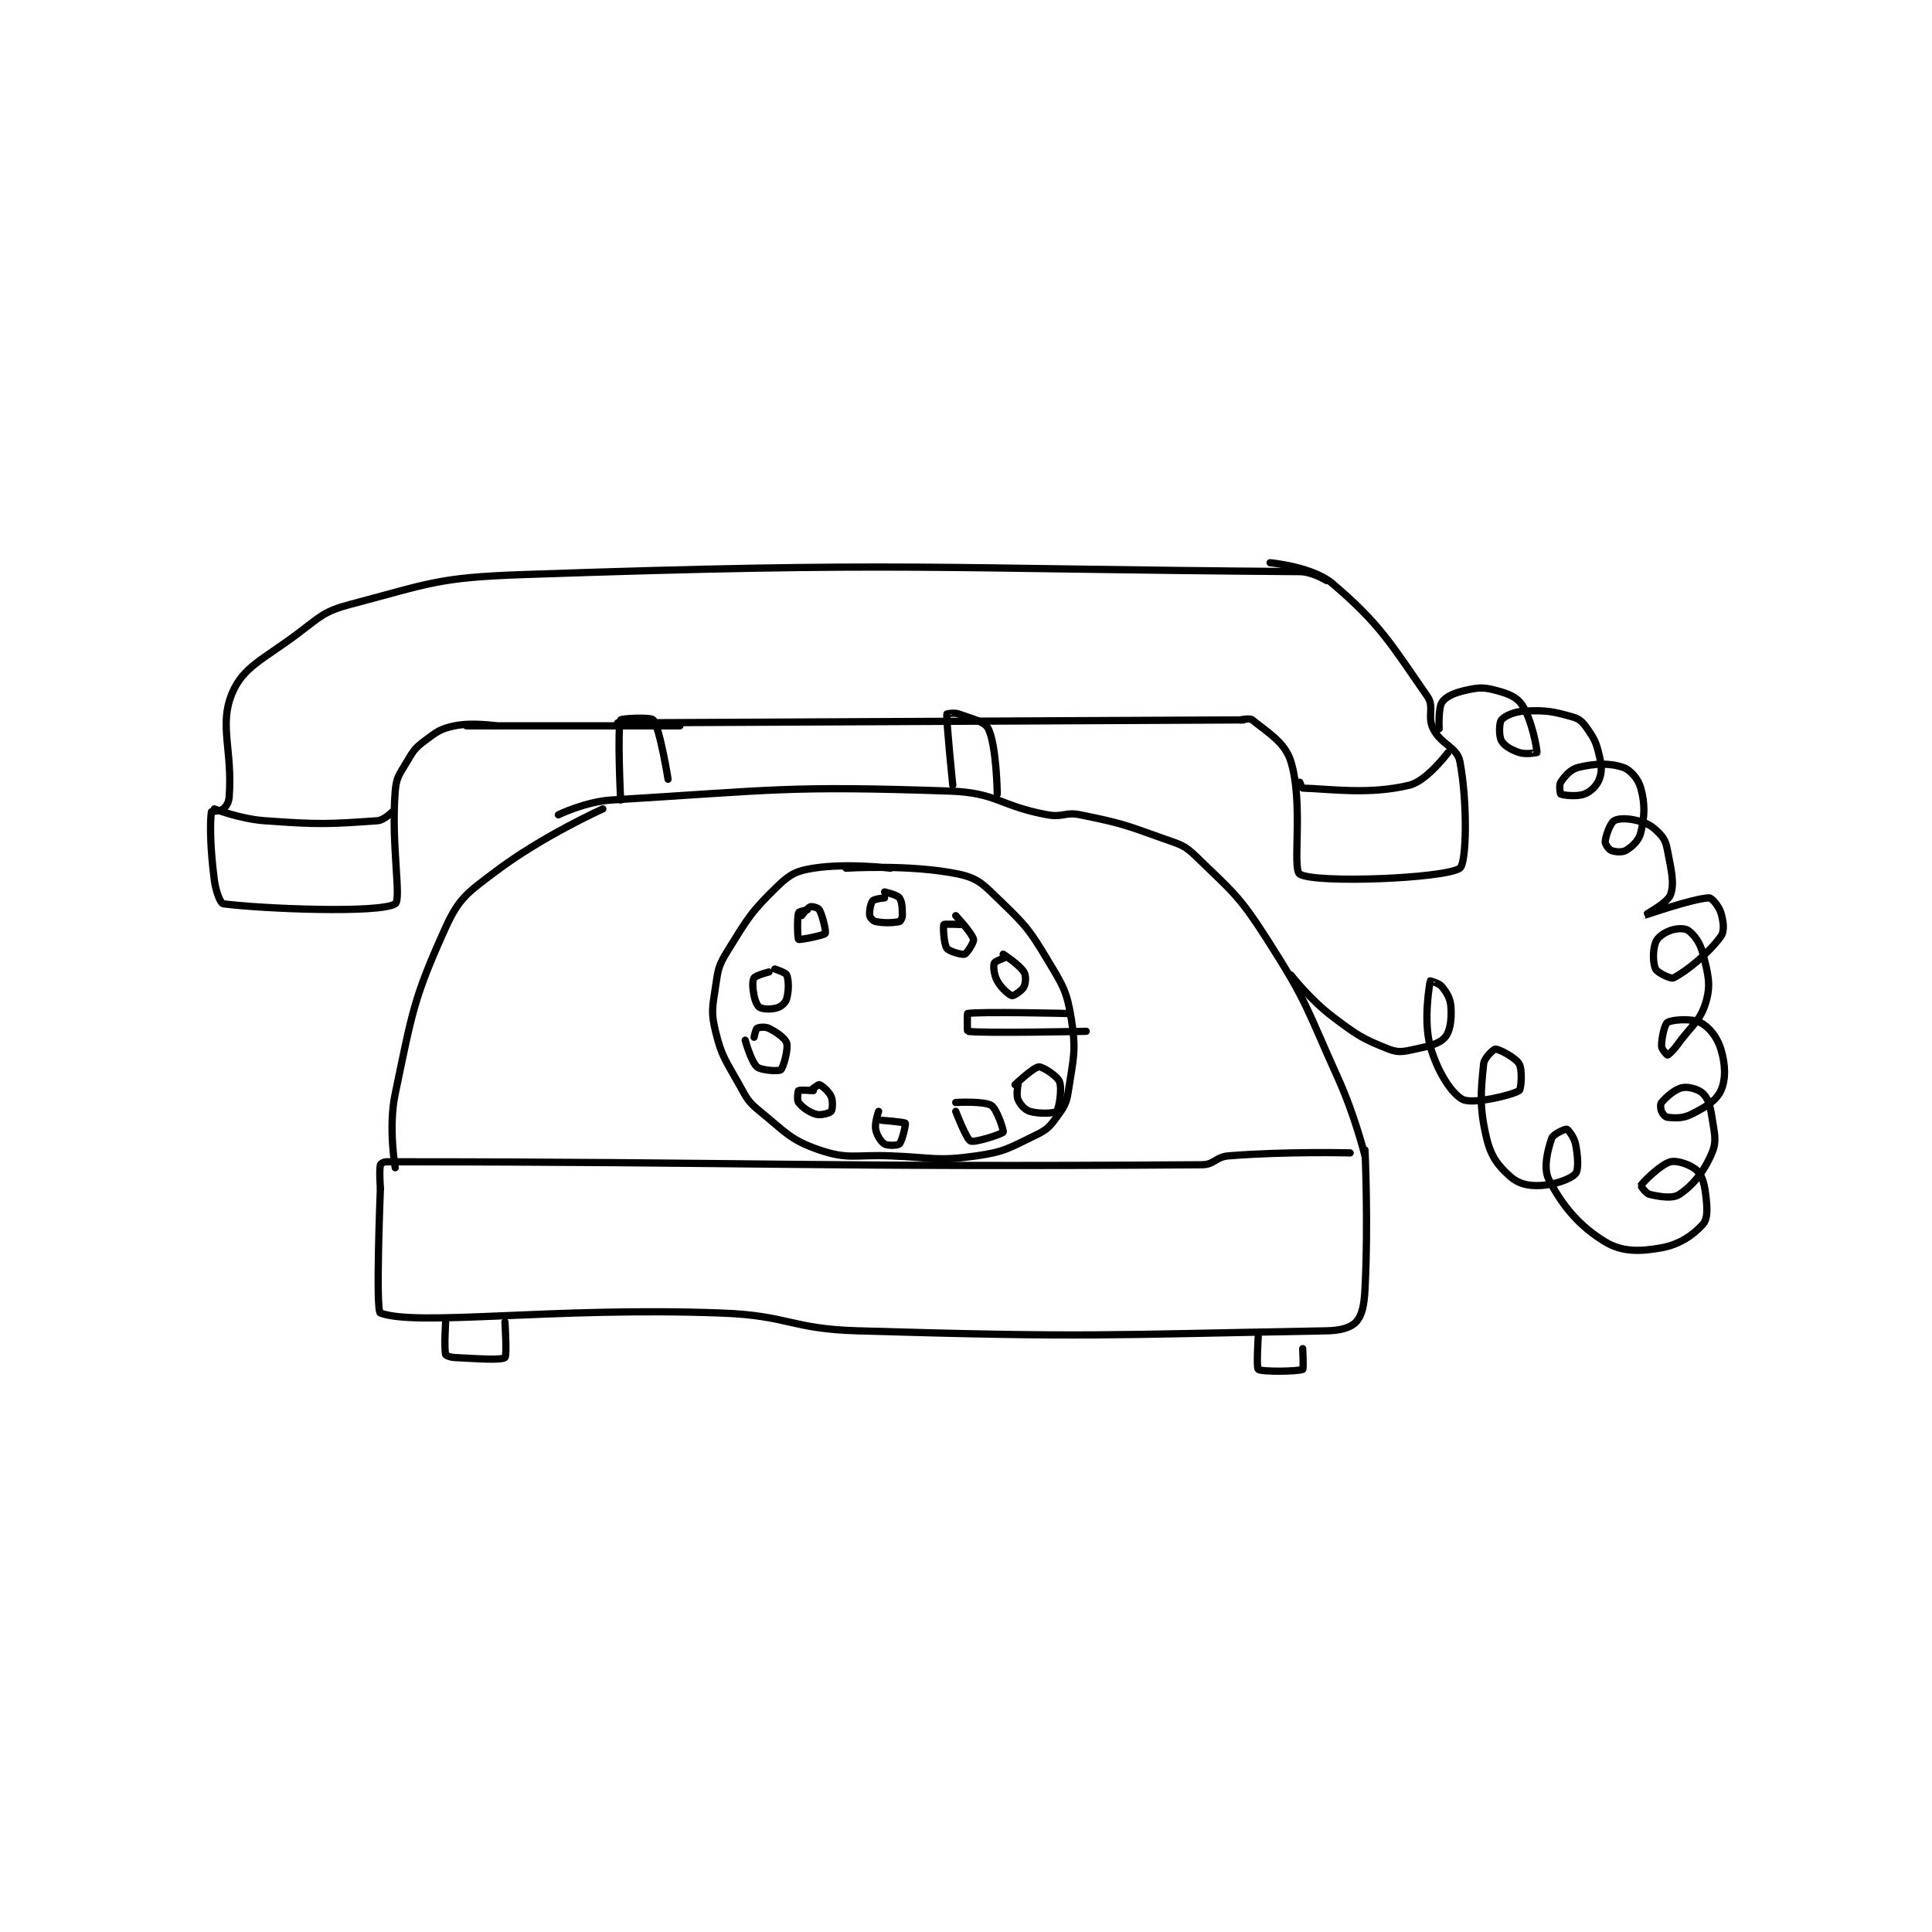 <?xml version="1.0" encoding="utf-8"?>
<!DOCTYPE svg PUBLIC "-//W3C//DTD SVG 1.1//EN" "http://www.w3.org/Graphics/SVG/1.1/DTD/svg11.dtd">
<svg viewBox="0 0 800 800" preserveAspectRatio="xMinYMin meet" xmlns="http://www.w3.org/2000/svg" version="1.1">
<g fill="none" stroke="black" stroke-linecap="round" stroke-linejoin="round" stroke-width="2.443">
<g transform="translate(87.52,233.017) scale(1.228) translate(-74,-109)">
<path id="0" d="M131 320 C131 320 129.308 361.382 131 362 C143.683 366.632 189.061 359.878 246 362 C268.886 362.853 269.125 367.327 292 368 C370.27 370.302 374.321 369.351 450 368 C454.815 367.914 458.209 366.928 460 365 C462.009 362.836 462.722 359.368 463 354 C464.17 331.381 463 307 463 307 "/>
<path id="1" d="M131 320 C131 320 130.556 313.996 131 312 C131.08 311.64 132.104 311 133 311 C256.154 311 277.63 312.918 408 312 C412.277 311.97 412.609 309.351 417 309 C436.524 307.438 458 308 458 308 "/>
<path id="2" d="M136 313 C136 313 133.594 299.462 136 288 C141.732 260.69 142.112 256.018 153 232 C157.564 221.931 160.495 220.173 170 213 C185.725 201.132 206 192 206 192 "/>
<path id="3" d="M463 309 C463 309 459.589 295.363 454 283 C443.247 259.214 443.765 257.508 430 236 C420.429 221.045 418.327 219.975 406 208 C401.948 204.064 400.685 204.041 395 202 C381.657 197.21 380.68 196.806 367 194 C361.923 192.959 361.175 194.941 356 194 C339.79 191.053 339.046 186.546 323 186 C268.073 184.132 264.201 185.655 209 189 C200.151 189.536 191 194 191 194 "/>
<path id="4" d="M212 189 C212 189 210.821 164.895 212 162 C212.196 161.52 222.172 160.964 223 162 C225.259 164.824 228 182 228 182 "/>
<path id="5" d="M324 184 C324 184 321.793 162.488 322 160 C322.003 159.965 324.409 159.432 326 160 C330.689 161.675 334.827 162.564 336 165 C338.802 170.819 339 187 339 187 "/>
<path id="6" d="M211 163 L422 162 "/>
<path id="7" d="M232 164 L160 164 "/>
<path id="8" d="M170 164 C170 164 162.019 162.746 156 164 C151.253 164.989 150.062 165.953 146 169 C142.677 171.493 142.18 172.295 140 176 C137.443 180.347 136.398 181.229 136 186 C134.538 203.543 138.177 222.573 136 224 C130.927 227.323 91.011 225.706 78 224 C77.092 223.881 75.506 219.924 75 216 C73.604 205.179 73.493 197.055 74 193 C74.033 192.734 77.028 192.81 78 192 C79.072 191.107 79.856 189.877 80 188 C81.219 172.151 76.48 163.808 81 153 C84.726 144.09 91.472 141.646 103 133 C110.945 127.041 111.885 125.399 121 123 C147.786 115.951 150.266 113.988 179 113 C308.05 108.564 316.801 111.083 441 112 C445.277 112.032 450 115 450 115 "/>
<path id="9" d="M421 162 C421 162 424.159 161.307 425 162 C430.159 166.249 435.987 169.458 438 176 C442.353 190.147 438.382 212.346 441 214 C446.114 217.23 490.019 215.505 495 212 C497.278 210.397 497.616 189.66 495 176 C494.075 171.172 488.724 170.448 486 165 C483.891 160.782 486.53 157.647 484 154 C471.703 136.278 468.027 129.608 452 116 C445.28 110.295 431 109 431 109 "/>
<path id="10" d="M488 165 C488 165 487.65 157.951 489 156 C490.329 154.08 493.2 152.844 497 152 C501.275 151.05 502.894 150.919 507 152 C511.236 153.115 514.113 154.17 516 157 C519.316 161.974 521.06 172.038 521 173 C520.999 173.023 517.266 173.755 515 173 C512.231 172.077 509.924 170.694 509 169 C508.111 167.37 508.221 162.974 509 162 C510.046 160.692 513.395 159.15 517 159 C524.061 158.706 526.429 159.123 533 161 C535.436 161.696 536.444 162.753 538 165 C540.454 168.545 540.985 169.687 542 174 C542.817 177.47 542.976 179.461 542 182 C541.155 184.197 539.197 186.155 537 187 C534.461 187.976 529.8 187.4 529 187 C528.8 186.9 528.379 183.931 529 183 C530.397 180.905 532.341 178.633 535 178 C540.548 176.679 545.401 176.467 550 178 C552.555 178.852 555.152 181.89 556 185 C557.473 190.401 557.321 194.452 556 200 C555.367 202.66 553.126 204.724 551 206 C549.764 206.742 547.276 206.547 546 206 C545.161 205.641 543.917 203.828 544 203 C544.216 200.84 545.711 196.82 547 196 C548.383 195.12 551.741 195.131 555 196 C558.286 196.876 559.692 197.692 562 200 C563.888 201.888 564.442 203.071 565 206 C566.29 212.77 567.43 217.067 566 221 C564.996 223.76 556.994 228 557 228 C557.016 228.001 573.583 222.208 579 222 C579.928 221.964 582.306 224.744 583 227 C583.891 229.897 584.308 233.201 583 235 C578.807 240.765 571.371 246.814 567 249 C566.145 249.428 561.628 247.257 561 246 C560.058 244.115 560.005 239.587 561 237 C561.655 235.298 563.74 233.822 566 233 C568.101 232.236 570.852 232.165 572 233 C574.07 234.506 576.039 237.156 577 241 C578.688 247.753 579.696 251.159 578 257 C576.068 263.656 573.172 264.839 568 272 C566.798 273.665 565.242 275 565 275 C564.838 275 563 273.049 563 272 C563 269.202 564.031 264.596 565 264 C566.54 263.053 573.135 262.567 576 264 C578.995 265.498 581.759 268.923 583 273 C584.561 278.128 584.74 283.172 583 287 C581.441 290.431 577.803 292.598 573 295 C570.084 296.458 567.547 296.255 565 296 C564.291 295.929 563.352 294.879 563 294 C562.623 293.058 562.535 291.531 563 291 C564.723 289.031 567.46 286.544 570 286 C572.068 285.557 575.569 286.569 577 288 C578.749 289.749 579.419 292.127 580 296 C580.825 301.5 581.718 303.94 580 308 C577.33 314.311 573.606 318.93 569 322 C566.735 323.51 562.459 322.798 559 322 C557.723 321.705 555.951 319.077 556 319 C556.644 317.989 562.63 311.887 566 311 C568.286 310.398 573.08 312.08 575 314 C576.92 315.92 577.534 318.805 578 323 C578.444 326.995 578.547 330.246 577 332 C573.813 335.612 569.137 338.884 563 340 C555.6 341.346 549.629 341.407 544 338 C535.168 332.654 529.478 325.707 525 317 C523.038 313.184 524.605 306.954 526 303 C526.463 301.687 530.5 299.875 531 300 C531.5 300.125 533.535 302.678 534 305 C534.829 309.147 535.07 313.752 534 315 C532.471 316.783 527.021 318.772 522 319 C517.934 319.185 514.699 318.399 512 316 C507.834 312.297 505.463 309.178 504 303 C501.521 292.533 502.05 287.495 503 278 C503.206 275.941 506.377 273 507 273 C508.245 273 513.793 275.889 515 278 C516.134 279.985 515.679 286.571 515 287 C512.505 288.576 499.342 291.671 496 290 C492.18 288.09 487.308 280.392 485 272 C482.585 263.219 484.838 250.808 485 250 C485.009 249.956 488.037 250.762 489 252 C490.758 254.26 491.825 256.026 492 259 C492.241 263.096 491.73 266.982 490 269 C488.144 271.166 484.826 271.984 480 273 C475.994 273.843 474.391 274.332 471 273 C462.212 269.548 460.392 268.358 452 262 C444.445 256.276 438 248 438 248 "/>
<path id="11" d="M75 192 C75 192 83.627 195.391 92 196 C110.401 197.338 113.691 197.138 130 196 C132.236 195.844 135 193 135 193 "/>
<path id="12" d="M491 173 C491 173 483.871 182.562 478 184 C464.442 187.32 451.089 185.246 442 185 C441.734 184.993 441 183 441 183 "/>
<path id="13" d="M303 212 C303 212 288.38 210.203 277 212 C271.333 212.895 269.159 213.985 265 218 C256.062 226.63 254.864 228.886 248 240 C244.944 244.948 244.867 246.151 244 252 C242.968 258.967 242.428 260.514 244 267 C246.09 275.622 247.375 276.674 252 285 C254.656 289.781 254.927 290.681 259 294 C267.694 301.084 269.322 303.7 279 307 C288.777 310.333 291.021 308.548 303 309 C317.429 309.545 318.577 310.918 332 309 C341.72 307.611 343.151 306.26 352 302 C355.744 300.197 356.596 299.277 359 296 C361.576 292.487 362.338 291.372 363 287 C364.666 276.008 365.691 273.628 364 263 C362.491 253.517 361.238 251.73 356 243 C349.748 232.58 348.662 231.373 340 223 C334.435 217.621 332.643 215.405 326 214 C309.951 210.605 288 212 288 212 "/>
<path id="14" d="M275 226 C275 226 272.113 226.623 272 227 C271.464 228.788 271.666 235.74 272 236 C272.356 236.276 280.538 234.66 281 234 C281.368 233.475 280.142 228.056 279 226 C278.666 225.398 276.628 224.791 276 225 C275.058 225.314 273 228 273 228 "/>
<path id="15" d="M262 247 C262 247 257.541 248.134 257 249 C256.366 250.014 256.482 252.412 257 255 C257.38 256.898 258.162 258.581 259 259 C260.257 259.628 263.033 259.656 265 259 C266.311 258.563 267.647 257.295 268 256 C268.74 253.287 268.722 249.805 268 248 C267.675 247.188 264 246 264 246 "/>
<path id="16" d="M254 270 C254 270 256.049 277.375 258 279 C259.498 280.249 265.343 280.526 266 280 C266.839 279.328 268.592 273.071 268 271 C267.529 269.35 264.658 267.329 262 266 C260.749 265.375 258.637 265.618 258 266 C257.554 266.267 257 269 257 269 "/>
<path id="17" d="M277 287 C277 287 272.381 286.695 272 287 C271.756 287.195 271.42 290.226 272 291 C273.233 292.644 275.596 294.344 278 295 C279.603 295.437 282.546 294.545 283 294 C283.44 293.472 283.676 290.521 283 289 C282.219 287.243 279.85 285.243 279 285 C278.599 284.885 276 287 276 287 "/>
<path id="18" d="M299 294 C299 294 297.603 297.816 298 300 C298.378 302.081 299.737 304.211 301 305 C302.031 305.644 305.492 305.508 306 305 C306.914 304.086 308.237 298.315 308 298 C307.699 297.599 300 297 300 297 "/>
<path id="19" d="M325 294 C325 294 328.593 303.384 330 304 C331.454 304.636 340.631 301.632 341 301 C341.261 300.552 338.897 293.185 337 292 C334.512 290.445 325 291 325 291 "/>
<path id="20" d="M346 285 C346 285 345.324 288.479 346 290 C346.781 291.757 348.259 293.464 350 294 C352.995 294.921 358.32 294.68 359 294 C359.831 293.169 360.928 286.32 360 284 C359.246 282.115 354.407 278.906 353 279 C351.227 279.118 345 285 345 285 "/>
<path id="21" d="M301 222 C301 222 297.543 222.348 297 223 C296.269 223.878 295.795 226.562 296 228 C296.097 228.677 297.159 229.832 298 230 C300.802 230.56 304.004 230.444 306 230 C306.36 229.92 307 228.818 307 228 C307 225.546 306.935 223.246 306 222 C305.204 220.939 301 220 301 220 "/>
<path id="22" d="M327 231 C327 231 321.162 230.741 321 231 C320.682 231.509 320.953 237.505 322 239 C322.746 240.066 327.111 241.296 328 241 C328.777 240.741 331.224 236.97 331 236 C330.512 233.887 325 228 325 228 "/>
<path id="23" d="M342 242 C342 242 338.241 243.358 338 244 C337.613 245.032 337.868 247.926 339 250 C340.336 252.449 343.052 254.789 344 255 C344.517 255.115 347.36 253.28 348 252 C348.64 250.72 348.771 248.212 348 247 C346.387 244.465 341 241 341 241 "/>
<path id="24" d="M363 261 C363 261 333.122 260.273 329 261 C328.872 261.023 328.89 266.983 329 267 C333.89 267.733 369 267 369 267 "/>
<path id="25" d="M153 365 C153 365 152.44 373.758 153 376 C153.089 376.357 154.556 376.928 156 377 C164.049 377.402 171.582 378.001 173 377 C173.707 376.501 173 365 173 365 "/>
<path id="26" d="M427 370 C427 370 426.344 380.519 427 381 C428.219 381.894 440.46 381.719 442 381 C442.335 380.844 442 374 442 374 "/>
</g>
</g>
</svg>
